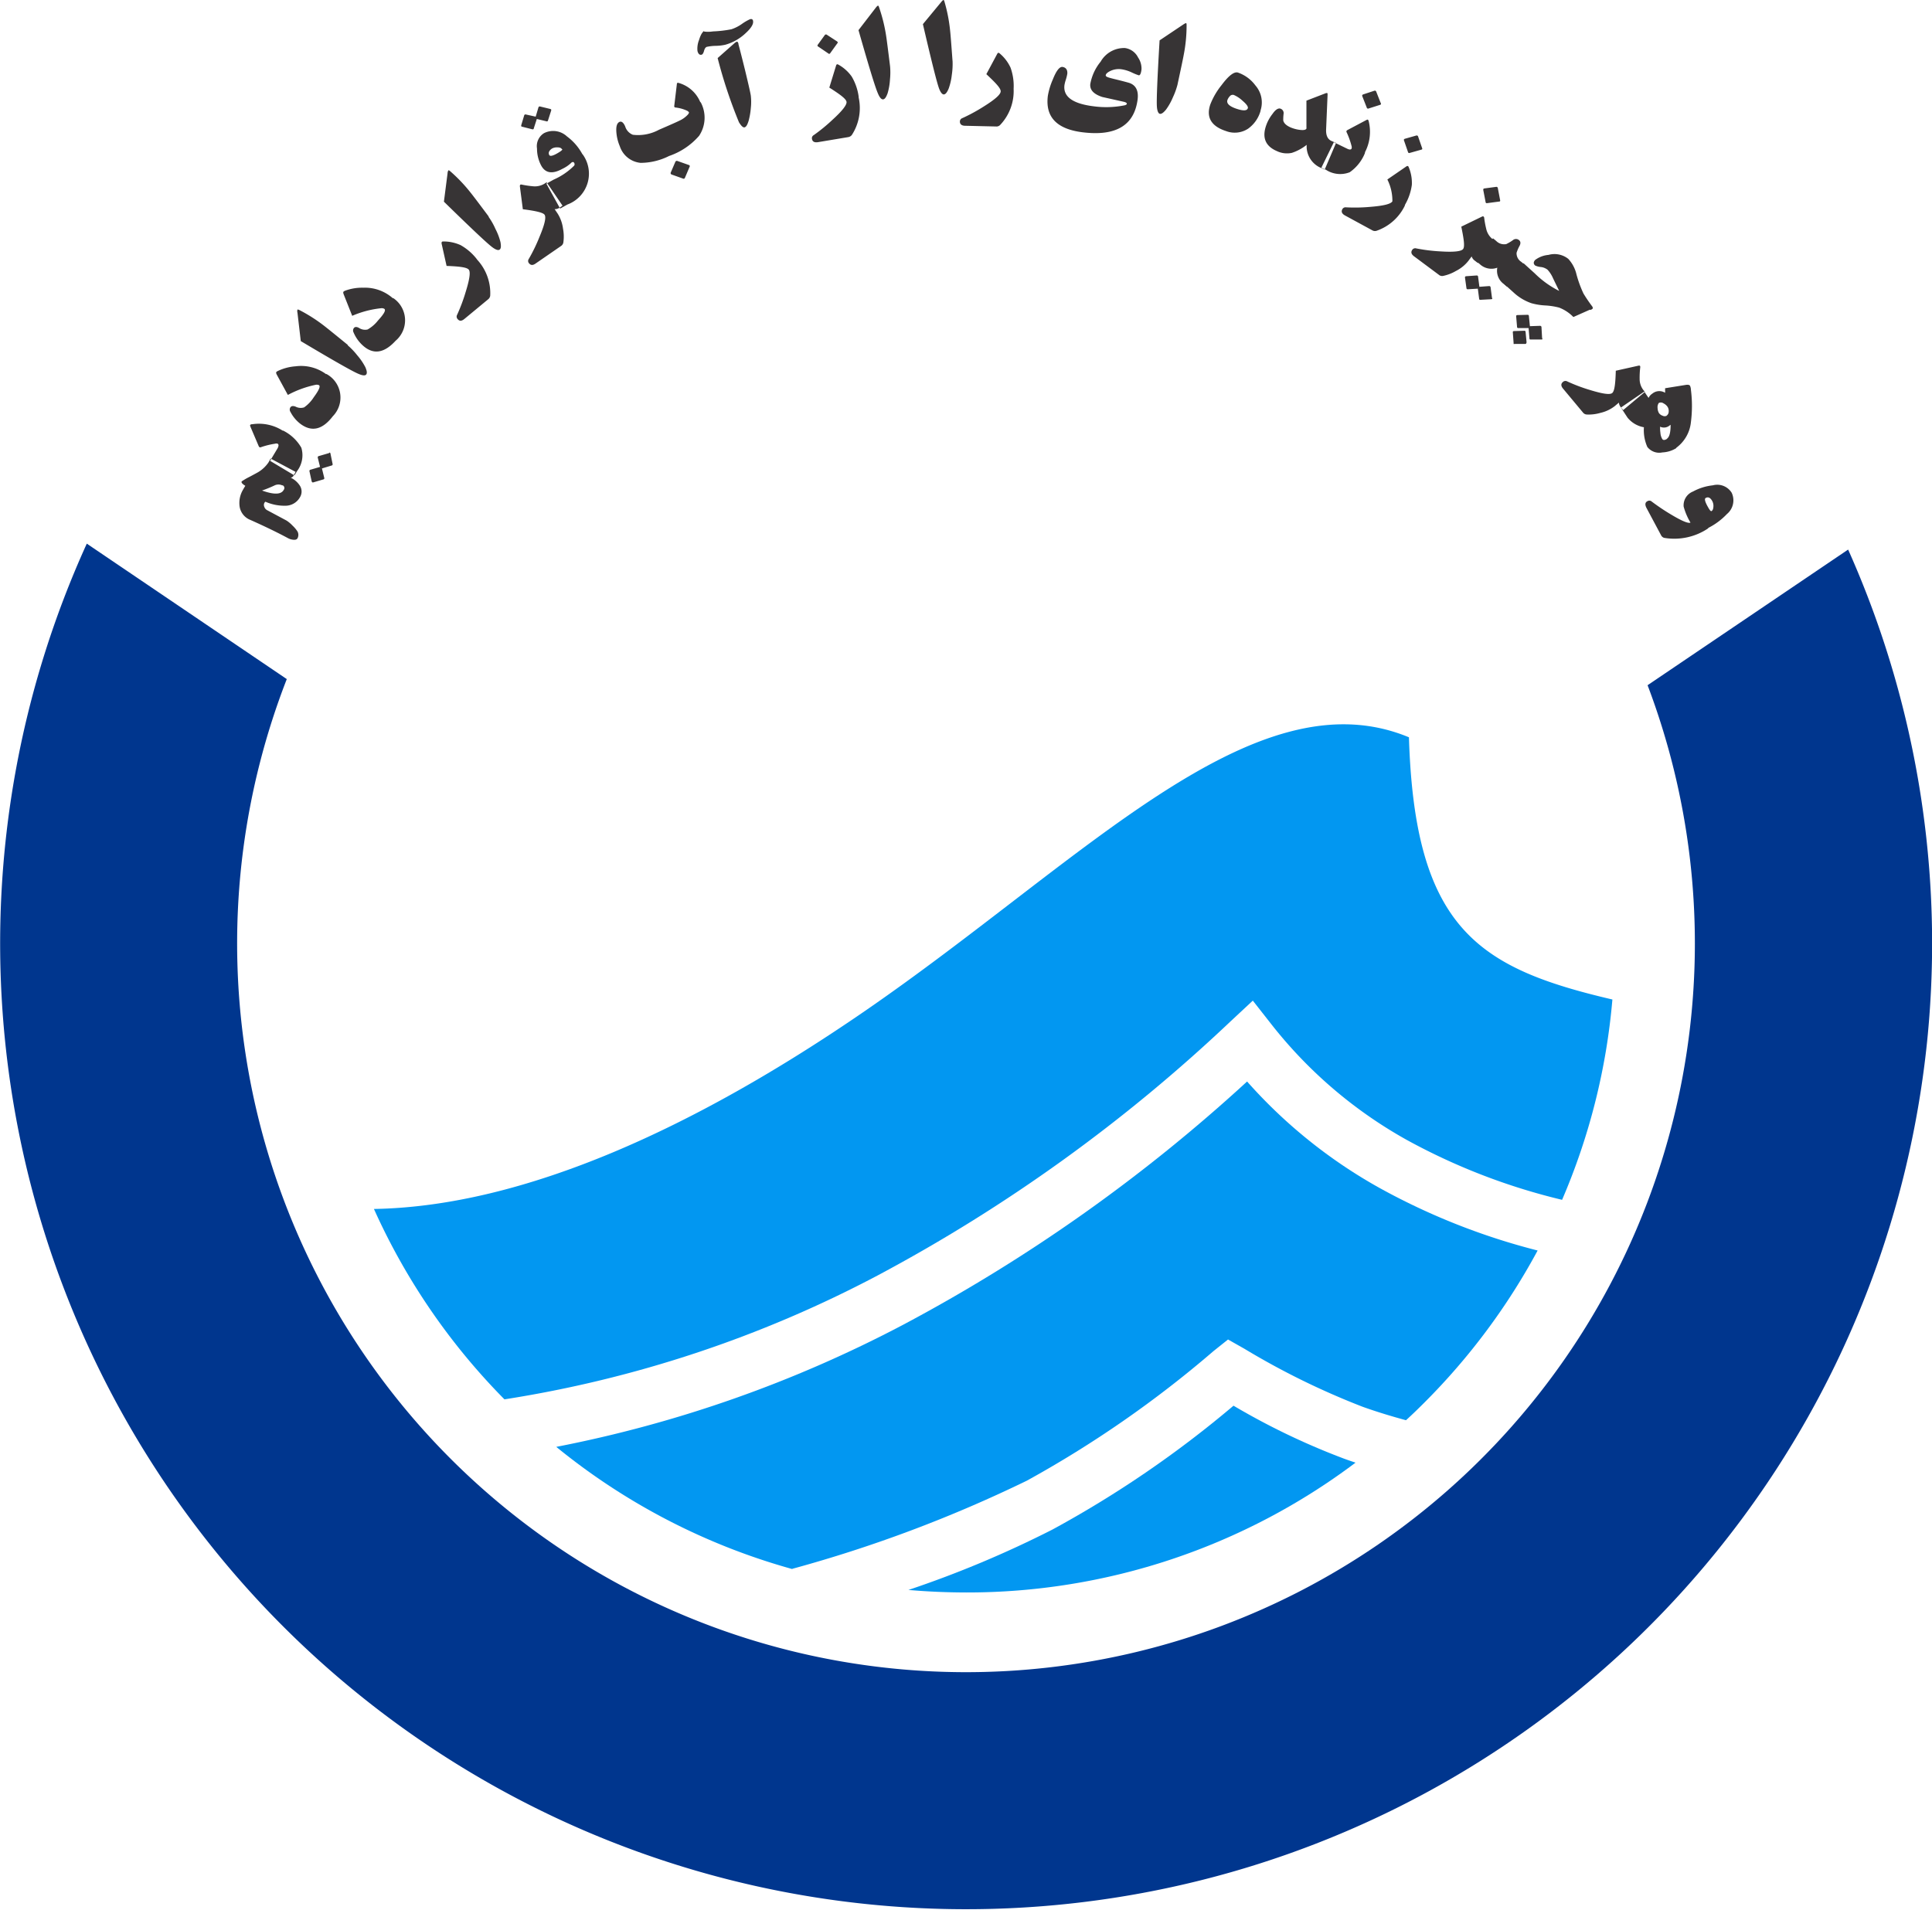 <svg xmlns="http://www.w3.org/2000/svg" width="89.842" height="88.82" viewBox="0 0 89.842 88.82"><path d="M201.336,282.1q-.267-.087-.526-.182a32.776,32.776,0,0,1-5.133-2.461,49.953,49.953,0,0,1-8.423,5.762,49.366,49.366,0,0,1-6.694,2.808q1.327.115,2.684.117a30.029,30.029,0,0,0,18.1-6.032Z" transform="translate(-138.316 -214.077)" fill="#0297f1"/><path d="M121.555,237.664a62.489,62.489,0,0,0,10.907-4.1,51.028,51.028,0,0,0,8.678-6.027l.674-.538.756.428a35.309,35.309,0,0,0,5.5,2.7c.613.22,1.27.423,2.019.627.3-.271.585-.55.87-.835a30.315,30.315,0,0,0,5.252-7.059,30.969,30.969,0,0,1-7.335-2.9A23.506,23.506,0,0,1,142.7,215,77.11,77.11,0,0,1,126.7,226.317a58.491,58.491,0,0,1-16.125,5.676,30.087,30.087,0,0,0,10.975,5.683Z" transform="translate(-84.708 -164.698)" fill="#0297f1"/><path d="M131.905,156.786c-6.223-1.455-9.185-3.292-9.454-12.194-7.208-2.992-15.151,5.746-25.291,12.725-7.875,5.421-15.867,9.094-22.839,9.213a30.181,30.181,0,0,0,6.069,8.855,55.416,55.416,0,0,0,17.353-5.762,75.436,75.436,0,0,0,16.426-11.831l1.022-.952.863,1.1a20.977,20.977,0,0,0,6.3,5.381,29.034,29.034,0,0,0,7.218,2.784,30.053,30.053,0,0,0,2.34-9.321Z" transform="translate(-56.932 -110.3)" fill="#0297f1"/><path d="M50.178,21.955l-.084.152a.164.164,0,0,1-.138.108,1.067,1.067,0,0,1,.419.363.505.505,0,0,1,.014.543.777.777,0,0,1-.7.4,2.192,2.192,0,0,1-.91-.187.168.168,0,0,0-.049.058.213.213,0,0,0,0,.185.267.267,0,0,0,.122.147l.91.487a1.5,1.5,0,0,1,.278.234,1.4,1.4,0,0,1,.234.278.337.337,0,0,1,0,.309q-.049.091-.211.07a.634.634,0,0,1-.234-.073q-.744-.4-1.752-.849a.8.8,0,0,1-.494-.6,1.2,1.2,0,0,1,.157-.807c.033-.061.068-.119.105-.178-.14-.087-.2-.154-.168-.206a2.866,2.866,0,0,1,.365-.213c.257-.136.4-.215.428-.234a1.539,1.539,0,0,0,.452-.435l.1-.18,1.17.625Zm-.606.625a.409.409,0,0,0-.374,0,5.868,5.868,0,0,1-.576.234q.833.3,1.008-.03a.14.14,0,0,0-.058-.218Zm.016-2.548a2.059,2.059,0,0,0-1.43-.3.1.1,0,0,0-.089.035c-.007.014,0,.042.019.091l.379.891c.023.047.051.066.091.054a3.638,3.638,0,0,1,.667-.166.187.187,0,0,1,.124,0c.054.035.051.1,0,.206l-.353.59,1.132.678.122-.2a1.213,1.213,0,0,0,.2-1.088,2.011,2.011,0,0,0-.854-.8Zm2.155,1.025c.033-.016.054,0,.061.037l.1.487a.054.054,0,0,1-.04.068l-.456.138.108.44a.054.054,0,0,1-.042.07l-.468.138q-.058.016-.077-.056l-.1-.454a.061.061,0,0,1,.049-.08l.442-.131-.105-.423a.061.061,0,0,1,.049-.08l.48-.14Zm-.131-3.666a1.245,1.245,0,0,1,.3,1.97q-.716.936-1.5.356a1.659,1.659,0,0,1-.468-.559.194.194,0,0,1,0-.218c.047-.061.122-.07.234-.03a.517.517,0,0,0,.4.037,1.656,1.656,0,0,0,.447-.468c.234-.318.323-.508.248-.564A.26.26,0,0,0,51.1,17.9a4.81,4.81,0,0,0-1.277.468l-.519-.95c-.028-.056-.033-.1-.016-.117a.234.234,0,0,1,.068-.047,2.3,2.3,0,0,1,.828-.218A1.958,1.958,0,0,1,51.6,17.4Zm1-1.348q-.889-.725-1.083-.875a7.424,7.424,0,0,0-1.17-.749c-.049-.023-.08-.03-.089-.019a.276.276,0,0,0,0,.147l.154,1.317c1.5.894,2.391,1.4,2.67,1.518.2.087.321.1.372.035s.033-.175-.044-.349a2.808,2.808,0,0,0-.372-.543,3.236,3.236,0,0,0-.447-.468Zm2.106-2.183a1.246,1.246,0,0,1,.112,1.991q-.8.873-1.523.215a1.7,1.7,0,0,1-.426-.6.192.192,0,0,1,.016-.215c.051-.056.126-.058.234,0a.515.515,0,0,0,.4.073,1.638,1.638,0,0,0,.484-.419c.271-.295.372-.468.3-.538a.248.248,0,0,0-.171-.03,4.583,4.583,0,0,0-1.329.351l-.4-1.008c-.021-.061-.023-.1,0-.119a.234.234,0,0,1,.073-.042,2.265,2.265,0,0,1,.842-.138,1.954,1.954,0,0,1,1.38.494Zm3.9-1.792a2.293,2.293,0,0,1,.615,1.682.26.26,0,0,1-.1.173l-1.1.91c-.131.108-.234.11-.321,0a.166.166,0,0,1-.019-.19,8.06,8.06,0,0,0,.4-1.069c.182-.585.234-.936.138-1.039s-.416-.145-1.027-.168l-.234-1.048c0-.061.012-.089.075-.089a1.907,1.907,0,0,1,.812.171,2.5,2.5,0,0,1,.758.657Zm.55-1.991q-.686-.919-.84-1.109a7.316,7.316,0,0,0-.957-1.006c-.042-.037-.07-.049-.082-.04a.287.287,0,0,0-.04.14L57.08,9.379q1.872,1.83,2.234,2.106c.171.131.29.171.356.124s.073-.161.04-.349a2.782,2.782,0,0,0-.234-.613,3.135,3.135,0,0,0-.323-.569ZM62.6,9.562l-.138.094a.377.377,0,0,1-.234.07l.143.211a1.731,1.731,0,0,1,.248.7,1.972,1.972,0,0,1,.014.648.248.248,0,0,1-.115.161l-1.17.807c-.14.1-.234.089-.321-.021a.161.161,0,0,1,0-.19,7.955,7.955,0,0,0,.5-1.032q.356-.845.234-1.022c-.066-.1-.4-.18-1.011-.257l-.138-1.067c0-.066.019-.091.082-.08a4.457,4.457,0,0,0,.543.08.849.849,0,0,0,.526-.126l.091-.061.744,1.09Zm.919-2.391a2.5,2.5,0,0,0-.716-.826.939.939,0,0,0-1.069-.152.709.709,0,0,0-.325.716,1.678,1.678,0,0,0,.2.8q.292.522.976.145a1.563,1.563,0,0,0,.4-.267.157.157,0,0,1,.042-.037c.051-.026.089-.019.112.028a.119.119,0,0,1,0,.122,3.1,3.1,0,0,1-.959.655l-.335.187L62.484,9.7l.342-.19a1.529,1.529,0,0,0,.7-2.34Zm-.936-.234c.019.033-.066.1-.253.206s-.314.133-.349.07a.173.173,0,0,1,0-.18.386.386,0,0,1,.14-.133.482.482,0,0,1,.234-.047q.164,0,.211.084Zm-.545-1.86c.028,0,.04.026.03.063l-.15.468a.051.051,0,0,1-.07.033L61.4,5.533l-.143.442c0,.033-.028.044-.07.037l-.468-.119c-.042,0-.054-.037-.04-.082l.133-.442a.061.061,0,0,1,.082-.044l.454.1L61.474,5a.063.063,0,0,1,.082-.047l.491.119Zm6.979-.33a1.518,1.518,0,0,1-.07,1.568,3.229,3.229,0,0,1-1.394.938,2.974,2.974,0,0,1-1.324.321,1.13,1.13,0,0,1-.971-.777,2.054,2.054,0,0,1-.159-.653c-.019-.257.026-.409.131-.468s.2.023.278.2a.606.606,0,0,0,.358.391,2.036,2.036,0,0,0,1.217-.234c.494-.213.807-.351.936-.416a1.216,1.216,0,0,0,.416-.3c.033-.044.047-.08.037-.1a.271.271,0,0,0-.1-.075A1.745,1.745,0,0,0,67.854,5a.061.061,0,0,1-.063-.075L67.914,3.9c0-.044.033-.058.082-.044a1.542,1.542,0,0,1,1.008.9Zm-.54,2.929-.538-.19a.075.075,0,0,0-.1.047l-.208.484a.07.07,0,0,0,.04.1l.533.19a.061.061,0,0,0,.082-.035l.22-.517A.054.054,0,0,0,68.478,7.676ZM71.452.959c.04.145-.077.344-.351.592a2.258,2.258,0,0,1-.936.529,2.192,2.192,0,0,1-.433.051,2.183,2.183,0,0,0-.426.047c-.051.014-.1.075-.129.185s-.07.168-.112.18c-.094.023-.157-.033-.194-.171a1.083,1.083,0,0,1,.07-.505c.08-.264.173-.412.278-.442q-.087.026-.084.035a1.437,1.437,0,0,0,.454,0,5.556,5.556,0,0,0,.861-.1,1.857,1.857,0,0,0,.487-.248,2.208,2.208,0,0,1,.379-.22c.075-.019.122,0,.14.075Zm-.671,1.09c-.021-.082-.049-.119-.08-.11A.33.33,0,0,0,70.6,2l-.791.7A22.409,22.409,0,0,0,70.8,5.685c.11.18.2.262.271.234s.122-.119.18-.306a3.3,3.3,0,0,0,.1-.58,2.6,2.6,0,0,0,0-.587c-.019-.133-.11-.529-.267-1.182q-.194-.786-.311-1.221Zm5.582,2.466a2.3,2.3,0,0,1-.314,1.762.267.267,0,0,1-.173.1l-1.4.234c-.166.026-.26-.023-.281-.154a.159.159,0,0,1,.08-.171,8.011,8.011,0,0,0,.884-.725c.452-.412.664-.688.643-.826s-.288-.337-.8-.662l.316-1.029c.019-.058.056-.07.108-.037a1.858,1.858,0,0,1,.618.554,2.5,2.5,0,0,1,.325.952Zm-.99-2.574c.03.019.033.044,0,.075l-.337.468a.054.054,0,0,1-.082,0l-.475-.323q-.056-.03,0-.1l.309-.426a.068.068,0,0,1,.1-.019l.482.314Zm2.452,1.123q-.14-1.137-.178-1.38A7.558,7.558,0,0,0,77.315.336C77.3.283,77.28.259,77.264.262s-.056.035-.105.1l-.8,1.039q.716,2.517.9,2.936c.082.2.166.292.246.283s.143-.105.208-.285a2.782,2.782,0,0,0,.11-.641,3.188,3.188,0,0,0,0-.653Zm2.908-.234a3.4,3.4,0,0,1-.035.653,2.787,2.787,0,0,1-.145.634c-.073.178-.147.269-.222.274S80.172,4.3,80.1,4.1q-.154-.428-.746-2.978L80.2.1c.054-.066.089-.1.11-.1s.03.026.047.077a7.426,7.426,0,0,1,.264,1.364c.019.161.054.625.11,1.387Zm2.84,1.313a2.286,2.286,0,0,1-.632,1.673.234.234,0,0,1-.187.066l-1.43-.033c-.168,0-.253-.073-.25-.2a.166.166,0,0,1,.11-.154,8.065,8.065,0,0,0,1.006-.547c.517-.323.779-.554.781-.7s-.22-.381-.667-.8l.508-.948c.03-.054.068-.058.112-.016a1.9,1.9,0,0,1,.505.66,2.52,2.52,0,0,1,.143.994ZM91.2,3.909a3.391,3.391,0,0,1-.22.615,2.807,2.807,0,0,1-.318.569c-.119.147-.215.215-.288.2s-.126-.133-.14-.349q-.028-.456.126-3.067l1.1-.737q.105-.07.133-.063c.016,0,.023.033.023.089a7.131,7.131,0,0,1-.133,1.383c-.028.159-.124.615-.285,1.362Zm3.858,1.238a1.53,1.53,0,0,1-.583.838,1.132,1.132,0,0,1-1.025.11c-.683-.222-.936-.636-.73-1.242a3.4,3.4,0,0,1,.526-.9c.33-.442.585-.634.76-.578a1.7,1.7,0,0,1,.812.6,1.2,1.2,0,0,1,.234,1.17Zm-.594-.11c.023-.075-.058-.192-.248-.353a1.383,1.383,0,0,0-.412-.271.18.18,0,0,0-.182.066.5.5,0,0,0-.108.175c-.051.161.1.3.449.412C94.256,5.161,94.427,5.151,94.46,5.037Zm3.584,2.824.519-1.214-.208-.089c-.182-.08-.267-.257-.255-.54l.068-1.607c0-.049,0-.077-.019-.084a.166.166,0,0,0-.084.014l-.88.339V5.938a.075.075,0,0,1,0,.04c-.028.063-.131.084-.311.061a1.6,1.6,0,0,1-.421-.112c-.2-.087-.314-.192-.346-.323a2.218,2.218,0,0,1,.016-.314.215.215,0,0,0-.138-.234c-.1-.042-.234.033-.372.234a1.92,1.92,0,0,0-.25.412q-.409.957.447,1.324a1.083,1.083,0,0,0,.7.082,2.22,2.22,0,0,0,.686-.372,1.093,1.093,0,0,0,.592,1.039l.234.105Zm1.872-.77a1.989,1.989,0,0,1-.718.919,1.211,1.211,0,0,1-1.1-.11L97.883,7.8l.58-1.186.618.3c.108.054.175.051.206,0a.2.2,0,0,0,0-.124,3.664,3.664,0,0,0-.234-.65c-.014-.037,0-.068.047-.094l.856-.454c.047-.026.075-.035.089-.028s.03.035.042.084A2.052,2.052,0,0,1,99.9,7.1Zm.73-2.29c.016.04,0,.063-.037.075l-.538.171A.061.061,0,0,1,99.993,5l-.206-.524c-.016-.042,0-.073.051-.089l.505-.166a.068.068,0,0,1,.094.047l.208.529Zm1.111,4.742a2.506,2.506,0,0,0,.33-.95,1.888,1.888,0,0,0-.145-.817c-.021-.058-.056-.073-.11-.037l-.884.608a2.209,2.209,0,0,1,.234,1.015c-.068.124-.4.208-1.015.257a7.852,7.852,0,0,1-1.144.023.166.166,0,0,0-.168.087c-.063.117-.019.215.129.295l1.256.683a.248.248,0,0,0,.2.028,2.286,2.286,0,0,0,1.331-1.193Zm.81-2.648c.014.035,0,.056-.042.066l-.547.154a.056.056,0,0,1-.07-.044l-.187-.54c-.014-.04,0-.068.056-.082l.512-.145a.068.068,0,0,1,.091.051l.187.54Zm2.574,5.323-.133-.1a.393.393,0,0,1-.14-.192l-.152.206a1.719,1.719,0,0,1-.576.468,1.984,1.984,0,0,1-.608.234.234.234,0,0,1-.192-.056l-1.146-.854c-.136-.1-.164-.2-.084-.311a.166.166,0,0,1,.18-.061,7.877,7.877,0,0,0,1.137.14c.611.04.959,0,1.043-.11s.04-.44-.084-1.041l.964-.468c.058-.028.091,0,.1.051a4.513,4.513,0,0,0,.1.54.842.842,0,0,0,.29.456l.089.066-.791,1.06Zm1.053-2.9c0,.035,0,.054-.051.056l-.564.075a.054.054,0,0,1-.063-.054l-.108-.559c0-.042,0-.068.068-.075l.526-.07a.068.068,0,0,1,.084.063l.108.564Zm4.174,5.084-.77.342a1.839,1.839,0,0,0-.662-.438,3.212,3.212,0,0,0-.643-.1,2.95,2.95,0,0,1-.648-.105,2.34,2.34,0,0,1-.84-.51l-.412-.37.889-.978.517.468a4.445,4.445,0,0,0,1.139.819l-.285-.587a1.4,1.4,0,0,0-.257-.4.625.625,0,0,0-.321-.126.8.8,0,0,1-.253-.068q-.131-.115,0-.26a1.193,1.193,0,0,1,.618-.234,1.029,1.029,0,0,1,.922.185,1.588,1.588,0,0,1,.381.723,5.38,5.38,0,0,0,.325.889,7.079,7.079,0,0,0,.4.59c.037.051.044.091.021.117a.321.321,0,0,1-.1.058Zm-2.225,1.313-.028-.5a.063.063,0,0,0-.07-.061l-.468.016h0l-.047-.468a.056.056,0,0,0-.063-.061l-.468.012c-.044,0-.066.023-.061.063l.042.494q0,.044.056.049h.48l.04.484a.044.044,0,0,0,.054.047h.5c.033,0,.049,0,.047-.044Zm-.735.234a.042.042,0,0,1-.047.047h-.5a.051.051,0,0,1-.042,0s0-.019,0-.04l-.037-.51q0-.049.063-.049l.468-.014c.04,0,.063.016.063.054l.047.5Zm4.506,3.123-.108-.129a.393.393,0,0,1-.091-.218l-.194.164a1.7,1.7,0,0,1-.669.314,1.944,1.944,0,0,1-.643.075.246.246,0,0,1-.171-.1l-.917-1.1c-.108-.129-.11-.234,0-.321a.168.168,0,0,1,.19-.019,7.91,7.91,0,0,0,1.06.4c.585.18.936.234,1.039.136s.143-.419.161-1.032l1.048-.234c.066-.014.094,0,.089.075a4,4,0,0,0-.028.547.833.833,0,0,0,.175.512l.07.084Zm2.468,1.755a1.694,1.694,0,0,0,.683-1.2,5.956,5.956,0,0,0,0-1.493.534.534,0,0,0-.042-.192c-.028-.044-.1-.058-.2-.04l-.959.154v.211a.51.51,0,0,0-.594.04.468.468,0,0,0-.175.2l-.2-.295-1.086.742.306.468a1.256,1.256,0,0,0,.763.449,1.937,1.937,0,0,0,.159.915.7.7,0,0,0,.7.255,1.336,1.336,0,0,0,.648-.2Zm-.423-.421c-.112.075-.194.075-.234,0a.657.657,0,0,1-.08-.281,1.588,1.588,0,0,1-.014-.281.407.407,0,0,0,.44-.054l.049-.033c0,.351-.054.564-.161.636Zm-.021-1.072a.2.2,0,0,1-.19,0,.332.332,0,0,1-.171-.124.5.5,0,0,1-.063-.234.338.338,0,0,1,.056-.234.211.211,0,0,1,.222.019.48.48,0,0,1,.185.159.351.351,0,0,1,.054.22.234.234,0,0,1-.094.19Zm1.933,5.236a2.815,2.815,0,0,1-2.052.445.234.234,0,0,1-.145-.126L113,23.62q-.119-.234.056-.316a.164.164,0,0,1,.19.023,9.89,9.89,0,0,0,.894.6c.5.3.8.428.908.379a2.948,2.948,0,0,1-.318-.746.689.689,0,0,1,.435-.7,2.487,2.487,0,0,1,.922-.288.79.79,0,0,1,.877.346.825.825,0,0,1-.222.99,3.152,3.152,0,0,1-.873.648Zm.15-.8c.054-.028.084-.1.089-.208a.48.48,0,0,0-.047-.246c-.089-.168-.192-.22-.309-.157-.066.033-.042.152.066.356s.166.274.2.255Z" transform="translate(-36.437 0.001)" fill="#373435" fill-rule="evenodd"/><path d="M212.383,11.917q-.234,1.818-2.557,1.532-1.8-.22-1.619-1.687a3.23,3.23,0,0,1,.234-.774c.159-.4.311-.6.454-.578s.234.126.218.316a2.1,2.1,0,0,1-.065.267,1.615,1.615,0,0,0-.068.264c-.066.536.386.863,1.359.983a4.342,4.342,0,0,0,1.42-.042c.077-.014.117-.04.122-.075s-.044-.07-.147-.094l-.994-.222c-.4-.131-.592-.332-.557-.611a2.267,2.267,0,0,1,.48-1.032,1.256,1.256,0,0,1,1.128-.634.8.8,0,0,1,.613.44.912.912,0,0,1,.159.554c-.023.19-.065.281-.129.274a2.6,2.6,0,0,1-.321-.131,1.717,1.717,0,0,0-.468-.147.906.906,0,0,0-.545.084c-.129.066-.2.133-.2.2s.129.1.4.168c.416.1.648.166.7.182C212.3,11.259,212.432,11.512,212.383,11.917Zm17.18,8.715-.183-.15a.758.758,0,0,1-.271-.735.788.788,0,0,1-.807-.159l-.234-.19.842-1.018.147.122a.517.517,0,0,0,.468.147,2,2,0,0,0,.311-.185.22.22,0,0,1,.283,0c.075.061.084.15.026.264a1.781,1.781,0,0,0-.14.325.468.468,0,0,0,.215.419l.18.152Zm-.7.531-.066-.5a.063.063,0,0,0-.072-.061l-.449.033-.061-.468a.061.061,0,0,0-.073-.058l-.468.033c-.051,0-.073.028-.068.068l.068.489a.054.054,0,0,0,.061.051l.468-.028.061.468c0,.037.026.054.061.051l.5-.028c.042,0,.058-.019.049-.054Z" transform="translate(-159.481 -7.296)" fill="#373435" fill-rule="evenodd"/><path d="M76.616,114.656a33.894,33.894,0,1,1-63.28-.285l-9.3-6.3a44.92,44.92,0,1,0,81.906.276Z" transform="translate(0 -82.786)" fill="#00368e" fill-rule="evenodd"/></svg>
